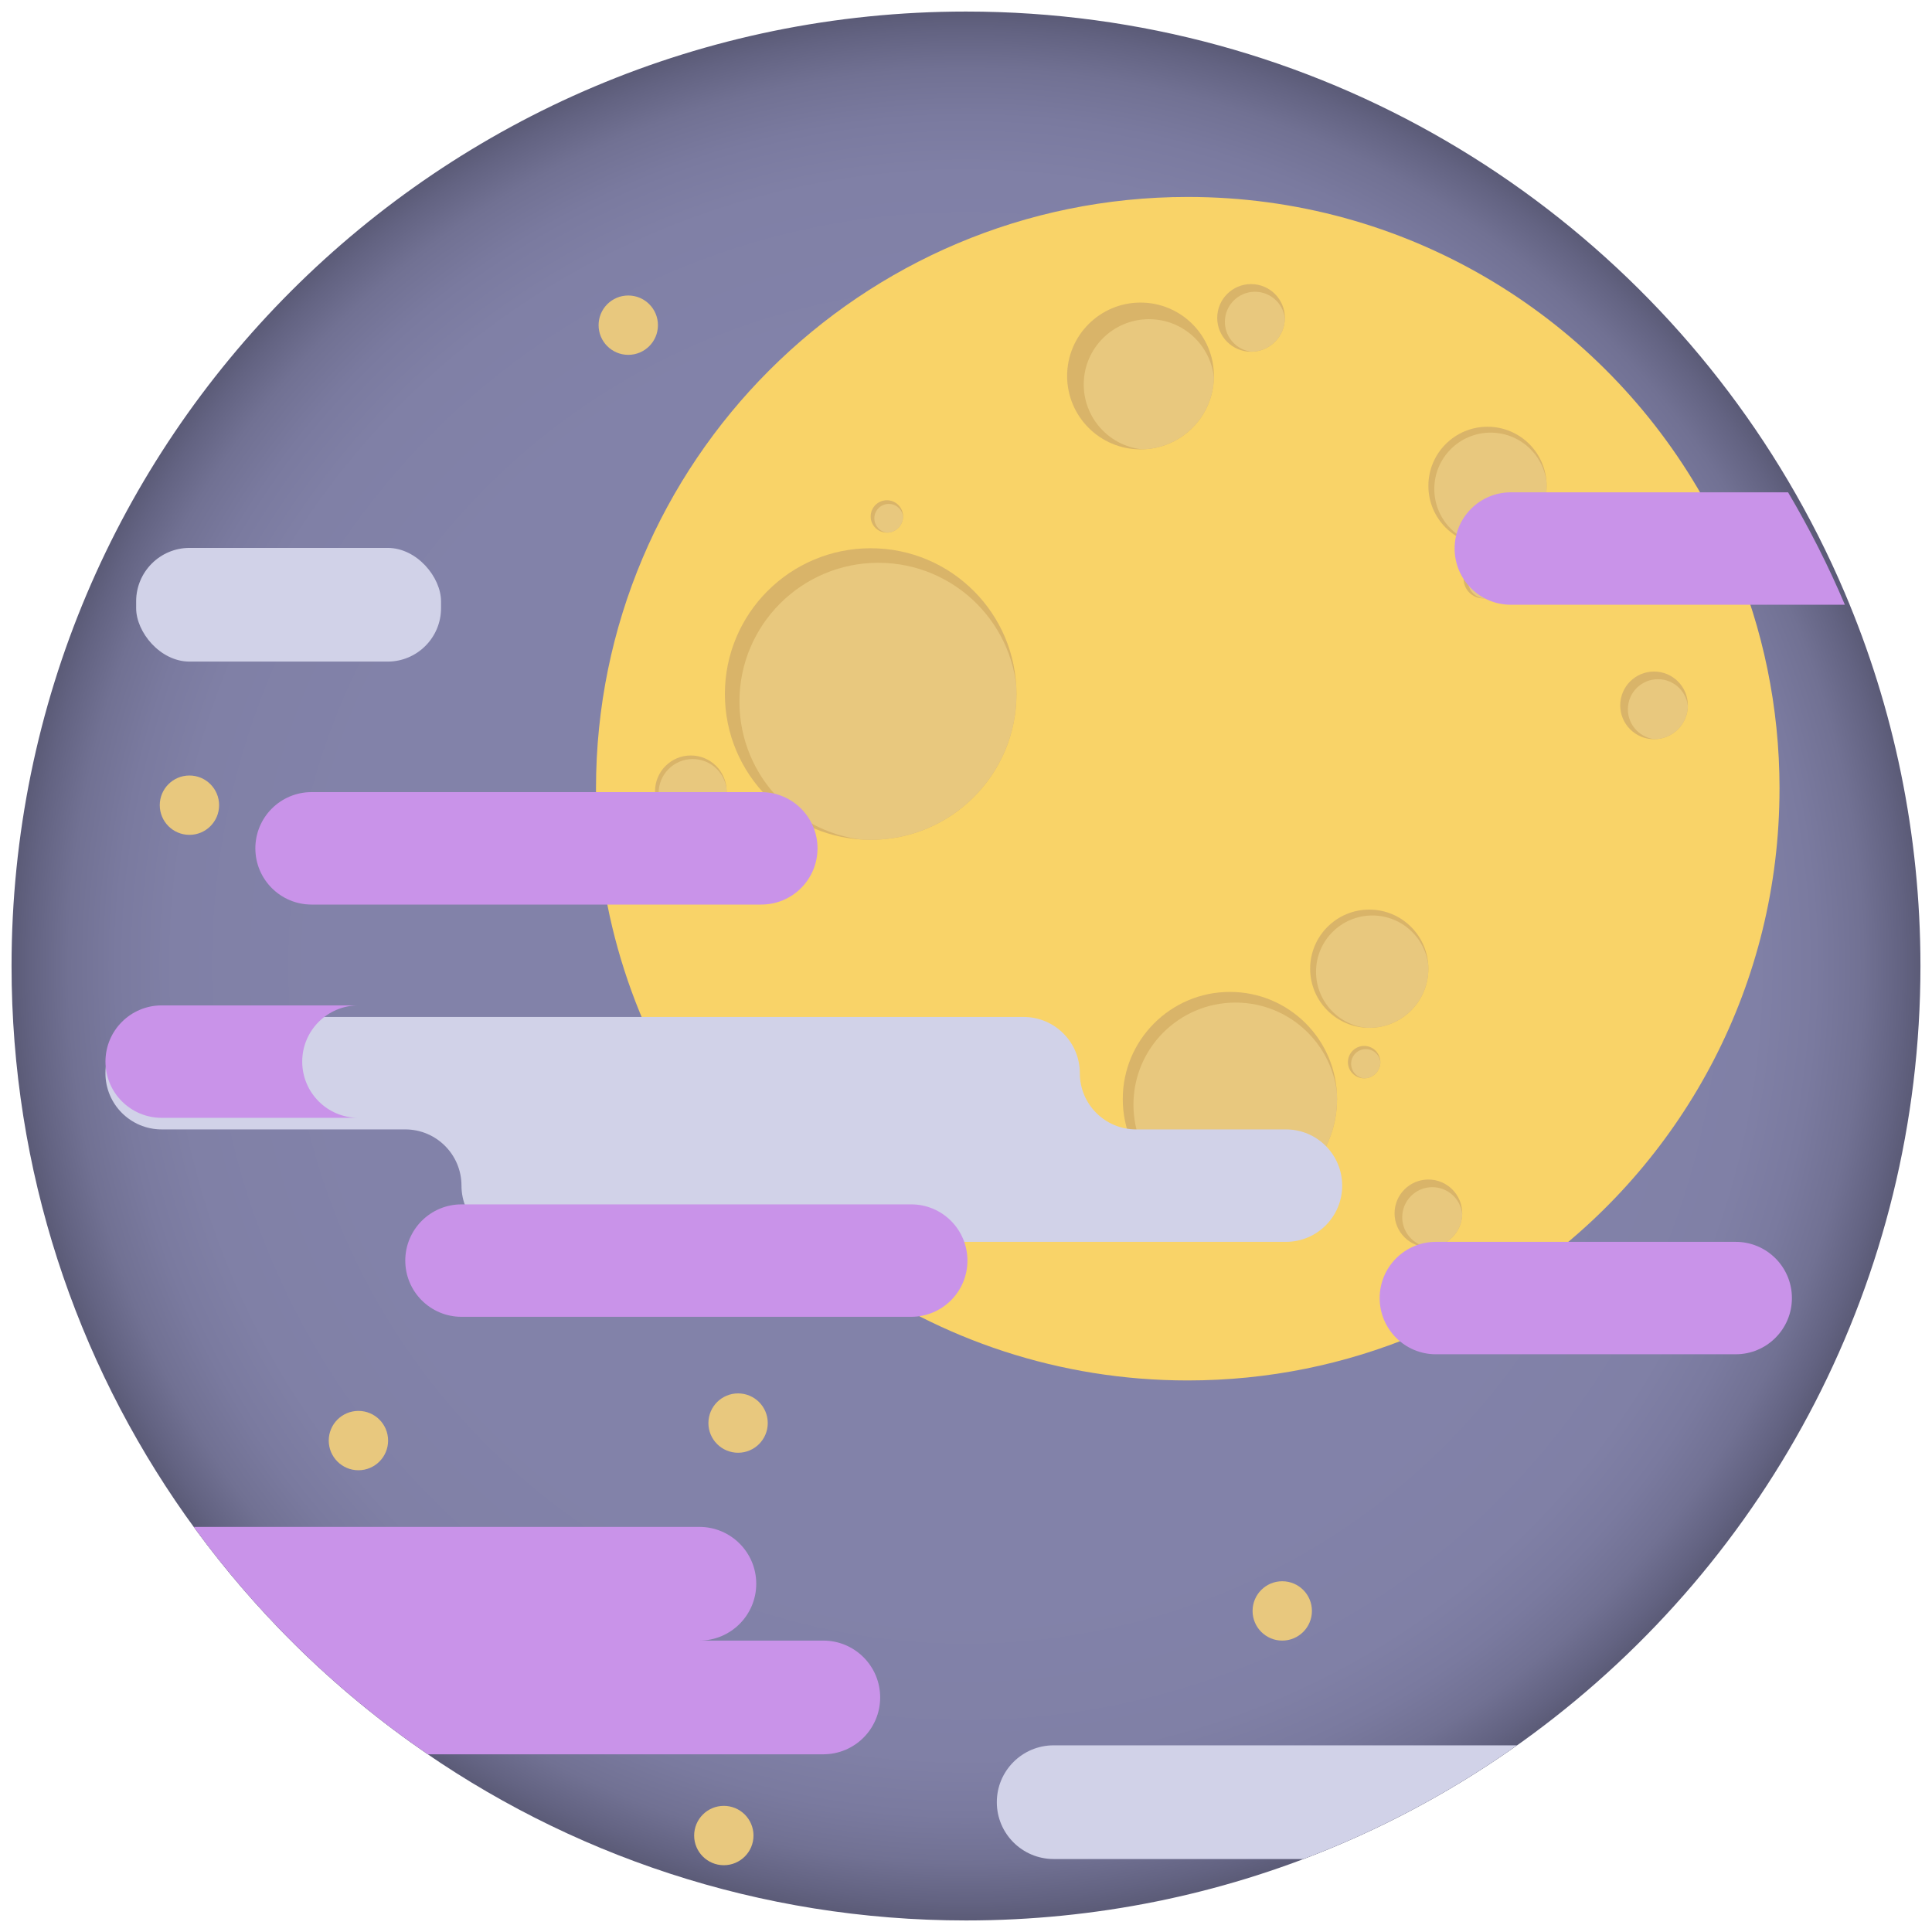 <?xml version="1.0" encoding="UTF-8"?>
<svg id="_Слой_1" data-name="Слой 1" xmlns="http://www.w3.org/2000/svg" xmlns:xlink="http://www.w3.org/1999/xlink" viewBox="0 0 1000 1000">
  <defs>
    <style>
      .cls-1 {
        clip-path: url(#clippath-6);
      }

      .cls-2 {
        clip-path: url(#clippath-7);
      }

      .cls-3 {
        clip-path: url(#clippath-4);
      }

      .cls-4 {
        fill: url(#_Безымянный_градиент_31);
      }

      .cls-5 {
        filter: url(#drop-shadow-2);
      }

      .cls-5, .cls-6, .cls-7 {
        fill: #d1d2e8;
      }

      .cls-8 {
        clip-path: url(#clippath-9);
      }

      .cls-9 {
        clip-path: url(#clippath-10);
      }

      .cls-10 {
        filter: url(#drop-shadow-14);
      }

      .cls-10, .cls-11, .cls-12, .cls-13, .cls-14, .cls-15, .cls-16 {
        fill: #e8c87e;
      }

      .cls-6 {
        filter: url(#drop-shadow-7);
      }

      .cls-17 {
        filter: url(#drop-shadow-8);
      }

      .cls-17, .cls-18, .cls-19, .cls-20, .cls-21, .cls-22 {
        fill: #c993e9;
      }

      .cls-23 {
        clip-path: url(#clippath-11);
      }

      .cls-11 {
        filter: url(#drop-shadow-13);
      }

      .cls-24 {
        fill: none;
      }

      .cls-18 {
        filter: url(#drop-shadow-5);
      }

      .cls-19 {
        filter: url(#drop-shadow-3);
      }

      .cls-25 {
        clip-path: url(#clippath-1);
      }

      .cls-26 {
        clip-path: url(#clippath-5);
      }

      .cls-27 {
        clip-path: url(#clippath-8);
      }

      .cls-28 {
        clip-path: url(#clippath-3);
      }

      .cls-29 {
        fill: #f9d368;
        filter: url(#drop-shadow-1);
      }

      .cls-30 {
        clip-path: url(#clippath-12);
      }

      .cls-20 {
        filter: url(#drop-shadow-6);
      }

      .cls-31 {
        clip-path: url(#clippath-14);
      }

      .cls-13 {
        filter: url(#drop-shadow-11);
      }

      .cls-32 {
        fill: #d9b469;
      }

      .cls-14 {
        filter: url(#drop-shadow-12);
      }

      .cls-15 {
        filter: url(#drop-shadow-10);
      }

      .cls-33 {
        clip-path: url(#clippath-2);
      }

      .cls-34 {
        clip-path: url(#clippath-13);
      }

      .cls-16 {
        filter: url(#drop-shadow-15);
      }

      .cls-35 {
        clip-path: url(#clippath);
      }

      .cls-7 {
        filter: url(#drop-shadow-9);
      }

      .cls-22 {
        filter: url(#drop-shadow-4);
      }
    </style>
    <clipPath id="clippath">
      <path class="cls-24" d="M994.02,499.99c0,162.91-78.85,307.41-200.48,397.39-31.85,23.58-66.64,43.41-103.71,58.85-58.44,24.35-122.56,37.79-189.82,37.79-107.12,0-206.27-34.09-287.2-92.01-24.5-17.53-47.31-37.23-68.19-58.85-17.69-18.31-33.97-37.99-48.68-58.85C39.26,703.92,5.98,605.85,5.98,499.99,5.98,227.16,227.17,5.98,500.01,5.98c181.12,0,339.49,97.48,425.49,242.84,11.02,18.65,20.87,38.08,29.41,58.2,25.19,59.28,39.11,124.51,39.11,192.98Z"/>
    </clipPath>
    <radialGradient id="_Безымянный_градиент_31" data-name="Безымянный градиент 31" cx="500" cy="500" fx="500" fy="500" r="494.02" gradientUnits="userSpaceOnUse">
      <stop offset=".67" stop-color="#8282a9"/>
      <stop offset=".83" stop-color="#8080a6"/>
      <stop offset=".89" stop-color="#7a7a9f"/>
      <stop offset=".94" stop-color="#717193"/>
      <stop offset=".98" stop-color="#636382"/>
      <stop offset="1" stop-color="#5b5b77"/>
    </radialGradient>
    <filter id="drop-shadow-1" x="287" y="80.22" width="656" height="656" filterUnits="userSpaceOnUse">
      <feOffset dx="0" dy="6"/>
      <feGaussianBlur result="blur" stdDeviation="7"/>
      <feFlood flood-color="#271642" flood-opacity=".37"/>
      <feComposite in2="blur" operator="in"/>
      <feComposite in="SourceGraphic"/>
    </filter>
    <clipPath id="clippath-1">
      <circle class="cls-24" cx="450.66" cy="359.23" r="75.46"/>
    </clipPath>
    <clipPath id="clippath-2">
      <circle class="cls-24" cx="636.6" cy="568.87" r="55.46"/>
    </clipPath>
    <clipPath id="clippath-3">
      <circle class="cls-24" cx="769.93" cy="251.48" r="30.6"/>
    </clipPath>
    <clipPath id="clippath-4">
      <circle class="cls-24" cx="526.12" cy="582.92" r="30.6"/>
    </clipPath>
    <clipPath id="clippath-5">
      <circle class="cls-24" cx="708.73" cy="501.4" r="30.6"/>
    </clipPath>
    <clipPath id="clippath-6">
      <circle class="cls-24" cx="357.57" cy="409.56" r="18.53"/>
    </clipPath>
    <clipPath id="clippath-7">
      <circle class="cls-24" cx="395.27" cy="436.48" r="8.39"/>
    </clipPath>
    <clipPath id="clippath-8">
      <circle class="cls-24" cx="706.08" cy="549.76" r="8.39"/>
    </clipPath>
    <clipPath id="clippath-9">
      <circle class="cls-24" cx="459.05" cy="267.31" r="8.39"/>
    </clipPath>
    <clipPath id="clippath-10">
      <circle class="cls-24" cx="590.33" cy="194.6" r="37.99"/>
    </clipPath>
    <clipPath id="clippath-11">
      <circle class="cls-24" cx="647.54" cy="164.55" r="17.51"/>
    </clipPath>
    <clipPath id="clippath-12">
      <circle class="cls-24" cx="856.13" cy="365.1" r="17.51"/>
    </clipPath>
    <clipPath id="clippath-13">
      <circle class="cls-24" cx="739.33" cy="628.03" r="17.51"/>
    </clipPath>
    <clipPath id="clippath-14">
      <circle class="cls-24" cx="767.72" cy="299.57" r="10.16"/>
    </clipPath>
    <filter id="drop-shadow-2" x="33" y="505.22" width="683" height="159" filterUnits="userSpaceOnUse">
      <feOffset dx="0" dy="6"/>
      <feGaussianBlur result="blur-2" stdDeviation="7"/>
      <feFlood flood-color="#271642" flood-opacity=".37"/>
      <feComposite in2="blur-2" operator="in"/>
      <feComposite in="SourceGraphic"/>
    </filter>
    <filter id="drop-shadow-3" x="188" y="602.22" width="334" height="101" filterUnits="userSpaceOnUse">
      <feOffset dx="0" dy="6"/>
      <feGaussianBlur result="blur-3" stdDeviation="7"/>
      <feFlood flood-color="#271642" flood-opacity=".37"/>
      <feComposite in2="blur-3" operator="in"/>
      <feComposite in="SourceGraphic"/>
    </filter>
    <filter id="drop-shadow-4" x="693" y="621.22" width="256" height="101" filterUnits="userSpaceOnUse">
      <feOffset dx="0" dy="6"/>
      <feGaussianBlur result="blur-4" stdDeviation="7"/>
      <feFlood flood-color="#271642" flood-opacity=".37"/>
      <feComposite in2="blur-4" operator="in"/>
      <feComposite in="SourceGraphic"/>
    </filter>
    <filter id="drop-shadow-5" x="731" y="233.22" width="245" height="101" filterUnits="userSpaceOnUse">
      <feOffset dx="0" dy="6"/>
      <feGaussianBlur result="blur-5" stdDeviation="7"/>
      <feFlood flood-color="#271642" flood-opacity=".37"/>
      <feComposite in2="blur-5" operator="in"/>
      <feComposite in="SourceGraphic"/>
    </filter>
    <filter id="drop-shadow-6" x="111" y="388.22" width="334" height="101" filterUnits="userSpaceOnUse">
      <feOffset dx="0" dy="6"/>
      <feGaussianBlur result="blur-6" stdDeviation="7"/>
      <feFlood flood-color="#271642" flood-opacity=".37"/>
      <feComposite in2="blur-6" operator="in"/>
      <feComposite in="SourceGraphic"/>
    </filter>
    <filter id="drop-shadow-7" x="49" y="262.22" width="201" height="102" filterUnits="userSpaceOnUse">
      <feOffset dx="0" dy="6"/>
      <feGaussianBlur result="blur-7" stdDeviation="7"/>
      <feFlood flood-color="#271642" flood-opacity=".37"/>
      <feComposite in2="blur-7" operator="in"/>
      <feComposite in="SourceGraphic"/>
    </filter>
    <filter id="drop-shadow-8" x="74" y="769.22" width="403" height="160" filterUnits="userSpaceOnUse">
      <feOffset dx="0" dy="6"/>
      <feGaussianBlur result="blur-8" stdDeviation="7"/>
      <feFlood flood-color="#271642" flood-opacity=".37"/>
      <feComposite in2="blur-8" operator="in"/>
      <feComposite in="SourceGraphic"/>
    </filter>
    <filter id="drop-shadow-9" x="494" y="882.22" width="321" height="102" filterUnits="userSpaceOnUse">
      <feOffset dx="0" dy="6"/>
      <feGaussianBlur result="blur-9" stdDeviation="7"/>
      <feFlood flood-color="#271642" flood-opacity=".37"/>
      <feComposite in2="blur-9" operator="in"/>
      <feComposite in="SourceGraphic"/>
    </filter>
    <filter id="drop-shadow-10" x="627" y="797.22" width="74" height="73" filterUnits="userSpaceOnUse">
      <feOffset dx="0" dy="6"/>
      <feGaussianBlur result="blur-10" stdDeviation="7"/>
      <feFlood flood-color="#271642" flood-opacity=".37"/>
      <feComposite in2="blur-10" operator="in"/>
      <feComposite in="SourceGraphic"/>
    </filter>
    <filter id="drop-shadow-11" x="345" y="699.22" width="74" height="74" filterUnits="userSpaceOnUse">
      <feOffset dx="0" dy="6"/>
      <feGaussianBlur result="blur-11" stdDeviation="7"/>
      <feFlood flood-color="#271642" flood-opacity=".37"/>
      <feComposite in2="blur-11" operator="in"/>
      <feComposite in="SourceGraphic"/>
    </filter>
    <filter id="drop-shadow-12" x="149" y="709.22" width="73" height="73" filterUnits="userSpaceOnUse">
      <feOffset dx="0" dy="6"/>
      <feGaussianBlur result="blur-12" stdDeviation="7"/>
      <feFlood flood-color="#271642" flood-opacity=".37"/>
      <feComposite in2="blur-12" operator="in"/>
      <feComposite in="SourceGraphic"/>
    </filter>
    <filter id="drop-shadow-13" x="338" y="913.22" width="74" height="74" filterUnits="userSpaceOnUse">
      <feOffset dx="0" dy="6"/>
      <feGaussianBlur result="blur-13" stdDeviation="7"/>
      <feFlood flood-color="#271642" flood-opacity=".37"/>
      <feComposite in2="blur-13" operator="in"/>
      <feComposite in="SourceGraphic"/>
    </filter>
    <filter id="drop-shadow-14" x="288" y="131.22" width="74" height="74" filterUnits="userSpaceOnUse">
      <feOffset dx="0" dy="6"/>
      <feGaussianBlur result="blur-14" stdDeviation="7"/>
      <feFlood flood-color="#271642" flood-opacity=".37"/>
      <feComposite in2="blur-14" operator="in"/>
      <feComposite in="SourceGraphic"/>
    </filter>
    <filter id="drop-shadow-15" x="61" y="380.22" width="74" height="73" filterUnits="userSpaceOnUse">
      <feOffset dx="0" dy="6"/>
      <feGaussianBlur result="blur-15" stdDeviation="7"/>
      <feFlood flood-color="#271642" flood-opacity=".37"/>
      <feComposite in2="blur-15" operator="in"/>
      <feComposite in="SourceGraphic"/>
    </filter>
  </defs>
  <g class="cls-35">
    <path class="cls-4" d="M994.02,499.99c0,162.91-78.85,307.41-200.48,397.39-31.85,23.58-66.64,43.41-103.71,58.85-58.44,24.35-122.56,37.79-189.82,37.79-107.12,0-206.27-34.09-287.2-92.01-24.5-17.53-47.31-37.23-68.19-58.85-17.69-18.31-33.97-37.99-48.68-58.85C39.26,703.92,5.98,605.85,5.98,499.99,5.98,227.16,227.17,5.98,500.01,5.98c181.12,0,339.49,97.48,425.49,242.84,11.02,18.65,20.87,38.08,29.41,58.2,25.19,59.28,39.11,124.51,39.11,192.98Z"/>
    <path class="cls-29" d="M921.07,402.23c0,101.01-48.89,190.59-124.3,246.38-19.75,14.62-41.32,26.91-64.3,36.48-36.23,15.1-75.99,23.43-117.69,23.43-66.41,0-127.89-21.14-178.06-57.05-15.19-10.87-29.34-23.08-42.28-36.48-10.97-11.35-21.06-23.55-30.18-36.48-35.15-49.85-55.78-110.65-55.78-176.28,0-169.16,137.14-306.29,306.3-306.29,112.3,0,210.49,60.44,263.81,150.56,6.83,11.56,12.94,23.61,18.24,36.08,15.62,36.75,24.25,77.2,24.25,119.65Z"/>
    <g>
      <circle class="cls-32" cx="450.66" cy="359.23" r="75.46"/>
      <g class="cls-25">
        <circle class="cls-12" cx="454.62" cy="363.19" r="71.89"/>
      </g>
    </g>
    <g>
      <circle class="cls-32" cx="636.6" cy="568.87" r="55.46"/>
      <g class="cls-33">
        <circle class="cls-12" cx="639.51" cy="571.77" r="52.84"/>
      </g>
    </g>
    <g>
      <circle class="cls-32" cx="769.93" cy="251.48" r="30.6"/>
      <g class="cls-28">
        <circle class="cls-12" cx="771.54" cy="253.08" r="29.15"/>
      </g>
    </g>
    <g>
      <circle class="cls-32" cx="526.12" cy="582.92" r="30.6"/>
      <g class="cls-3">
        <circle class="cls-12" cx="527.73" cy="584.52" r="29.15"/>
      </g>
    </g>
    <g>
      <circle class="cls-32" cx="708.73" cy="501.4" r="30.6"/>
      <g class="cls-26">
        <circle class="cls-12" cx="710.33" cy="503" r="29.15"/>
      </g>
    </g>
    <g>
      <circle class="cls-32" cx="357.57" cy="409.56" r="18.53"/>
      <g class="cls-1">
        <circle class="cls-12" cx="358.54" cy="410.53" r="17.65"/>
      </g>
    </g>
    <g>
      <circle class="cls-32" cx="395.27" cy="436.48" r="8.39"/>
      <g class="cls-2">
        <circle class="cls-12" cx="396.11" cy="437.32" r="7.59"/>
      </g>
    </g>
    <g>
      <circle class="cls-32" cx="706.08" cy="549.76" r="8.39"/>
      <g class="cls-27">
        <circle class="cls-12" cx="706.93" cy="550.6" r="7.59"/>
      </g>
    </g>
    <g>
      <circle class="cls-32" cx="459.05" cy="267.31" r="8.39"/>
      <g class="cls-8">
        <circle class="cls-12" cx="460.02" cy="268.28" r="7.46"/>
      </g>
    </g>
    <g>
      <circle class="cls-32" cx="590.33" cy="194.6" r="37.99"/>
      <g class="cls-9">
        <circle class="cls-12" cx="594.72" cy="198.99" r="33.78"/>
      </g>
    </g>
    <g>
      <circle class="cls-32" cx="647.54" cy="164.55" r="17.51"/>
      <g class="cls-23">
        <circle class="cls-12" cx="649.57" cy="166.58" r="15.57"/>
      </g>
    </g>
    <g>
      <circle class="cls-32" cx="856.13" cy="365.1" r="17.51"/>
      <g class="cls-30">
        <circle class="cls-12" cx="858.15" cy="367.12" r="15.57"/>
      </g>
    </g>
    <g>
      <circle class="cls-32" cx="739.33" cy="628.03" r="17.51"/>
      <g class="cls-34">
        <circle class="cls-12" cx="741.36" cy="630.05" r="15.57"/>
      </g>
    </g>
    <g>
      <circle class="cls-32" cx="767.72" cy="299.57" r="10.16"/>
      <g class="cls-31">
        <circle class="cls-12" cx="768.89" cy="300.75" r="9.03"/>
      </g>
    </g>
    <path class="cls-5" d="M694.72,607.68c0,16.07-13.03,29.1-29.1,29.1h-397.66c-16.07,0-29.1-13.03-29.1-29.1s-13.03-29.1-29.1-29.1h-118.02c-.1,0-.21,0-.31,0h-7.76c-16.07,0-29.1-13.03-29.1-29.1s13.03-29.1,29.1-29.1h446.15c16.07,0,29.1,13.03,29.1,29.1s13.03,29.1,29.1,29.1h77.59c16.07,0,29.1,13.03,29.1,29.1Z"/>
    <path class="cls-19" d="M471.64,617.38h-232.77c-16.07,0-29.1,13.03-29.1,29.1s13.03,29.1,29.1,29.1h232.77c16.08,0,29.1-13.03,29.1-29.1s-13.02-29.1-29.1-29.1Z"/>
    <path class="cls-22" d="M898.39,636.78h-155.18c-16.07,0-29.1,13.02-29.1,29.1s13.03,29.09,29.1,29.09h155.18c16.08,0,29.1-13.02,29.1-29.09s-13.02-29.1-29.1-29.1Z"/>
    <path class="cls-18" d="M925.5,248.82h-143.49c-16.07,0-29.1,13.03-29.1,29.1s13.03,29.1,29.1,29.1h172.9c-8.54-20.12-18.38-39.55-29.41-58.2Z"/>
    <path class="cls-20" d="M394.04,404h-232.77c-16.07,0-29.1,13.03-29.1,29.1s13.03,29.1,29.1,29.1h232.77c16.08,0,29.1-13.03,29.1-29.1s-13.02-29.1-29.1-29.1Z"/>
    <path class="cls-21" d="M156.43,549.49c0-16.07,13.03-29.1,29.1-29.1h-101.84c-16.07,0-29.1,13.03-29.1,29.1s13.03,29.1,29.1,29.1h101.84c-16.07,0-29.1-13.03-29.1-29.1Z"/>
    <rect class="cls-6" x="70.47" y="277.59" width="157.81" height="58.85" rx="27.66" ry="27.66"/>
    <path class="cls-17" d="M426.13,843.17h-64.13c8.12,0,15.48-3.29,20.81-8.62,5.32-5.33,8.62-12.68,8.62-20.81,0-16.24-13.18-29.42-29.42-29.42H95.95c14.71,20.86,30.99,40.54,48.68,58.85,20.87,21.62,43.69,41.32,68.19,58.85h213.32c8.13,0,15.49-3.29,20.81-8.62s8.62-12.68,8.62-20.81c0-16.24-13.17-29.42-29.42-29.42Z"/>
    <path class="cls-7" d="M793.54,897.38c-31.85,23.58-66.64,43.41-103.71,58.85h-144.46c-16.25,0-29.42-13.17-29.42-29.42,0-8.13,3.3-15.49,8.62-20.81s12.68-8.62,20.81-8.62h248.17Z"/>
    <circle class="cls-15" cx="663.69" cy="827.81" r="15.36"/>
    <circle class="cls-13" cx="382.03" cy="730.58" r="15.36"/>
    <circle class="cls-14" cx="185.52" cy="739.64" r="15.36"/>
    <circle class="cls-11" cx="374.65" cy="944.07" r="15.36"/>
    <circle class="cls-10" cx="325.19" cy="162.31" r="15.36"/>
    <circle class="cls-16" cx="98.05" cy="410.76" r="15.36"/>
  </g>
</svg>
